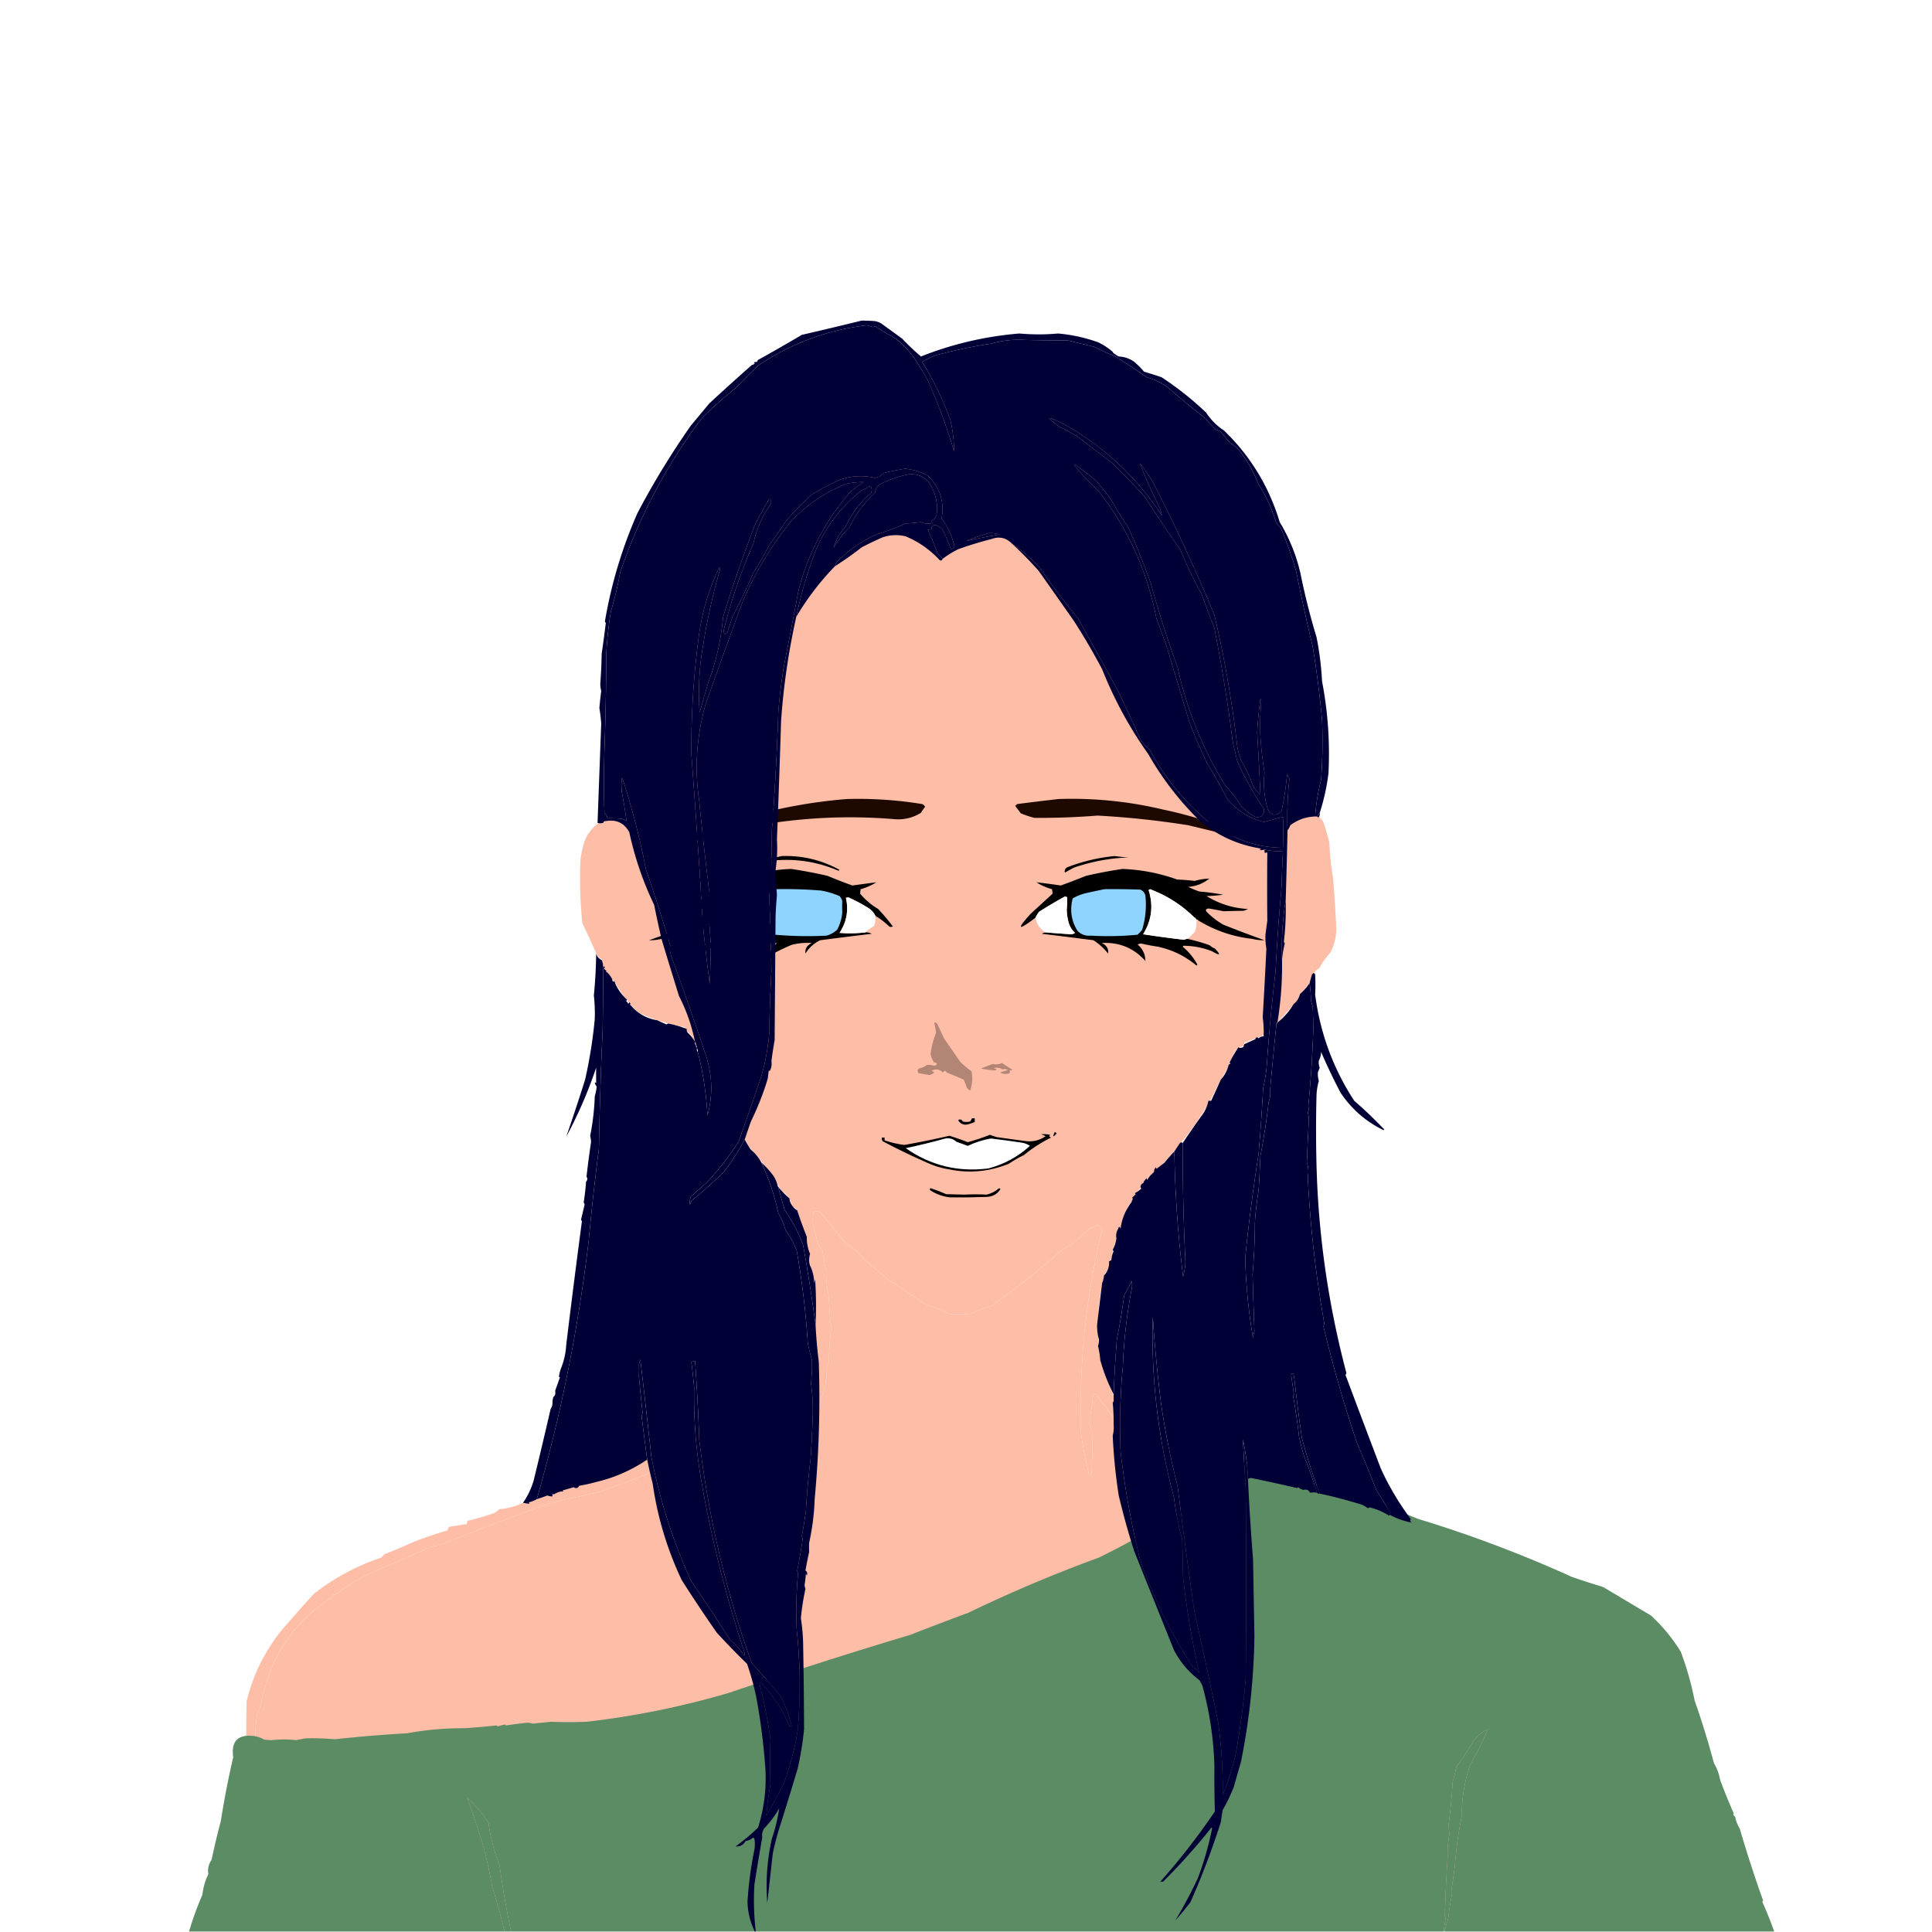 <svg xmlns="http://www.w3.org/2000/svg" viewBox="0 0 2100 2100"><g fill="#febda7"><filter id="a"><feComponentTransfer><feFuncR slope=".75" type="linear"/><feFuncG slope=".75" type="linear"/><feFuncB slope=".75" type="linear"/></feComponentTransfer></filter><path d="M1797.5 2097.5c2.27-10.31 4.44-20.65 6.5-31 .33-4.67.67-9.33 1-14a932.46 932.46 0 0 0 7-37c2.65-28.23 5.15-56.4 7.5-84.5a624.16 624.16 0 0 0-5.5-51.5c-1.33-8.67-2.67-17.33-4-26-1.4-9.82-5.4-18.49-12-26-1.94-7.42-6.11-13.08-12.5-17a184.87 184.87 0 0 0-9.5-13c-20.42-20.07-42.92-37.57-67.5-52.5-7.81-4.4-16.14-7.4-25-9-9.53-5.93-19.2-11.6-29-17-17.49-6.12-33.82-14.45-49-25-.95-.48-1.95-.65-3-.5v-3a599.26 599.26 0 0 1-39-16 437.49 437.49 0 0 1-37-13.5 1386.86 1386.86 0 0 0-98-26 7.379 7.379 0 0 1-3-2c-5.7-.17-11.36-.67-17-1.5-16.25-3.64-32.58-6.8-49-9.5-42.37-11.92-82.37-29.26-120-52-7.13-6.13-14.3-12.29-21.5-18.5-8.97-12.54-18.14-24.87-27.5-37-.98.48-1.81 1.14-2.5 2-.63 8.52-1.8 16.86-3.5 25 .11 4.82.95 9.49 2.5 14 .45 15.84.28 31.51-.5 47-1.18.22-2.18-.11-3-1a387.732 387.732 0 0 1-8.5-44c-2.19-74.52 5.31-147.52 22.5-219 .27-3.73-1.4-6.06-5-7a62.846 62.846 0 0 1-8 4c-5.34 4.75-10.67 9.58-16 14.5-5.14 2.98-10.14 6.14-15 9.5-14.5 12.33-29.17 24.5-44 36.5a502.589 502.589 0 0 0-30 23c-8.42 2.1-16.42 5.1-24 9-8.33.67-16.67.67-25 0a60.04 60.04 0 0 0-9-5c-5.79-1.73-11.46-3.73-17-6a763.761 763.761 0 0 0-39-26c-8.975-7.64-17.975-15.3-27-23a67.503 67.503 0 0 0-19-16 1925.221 1925.221 0 0 0-28-34.5c-2.265-1.15-4.598-1.31-7-.5-1.137 5.08-1.304 10.25-.5 15.5 1.668 6.39 3.335 12.72 5 19a30.337 30.337 0 0 0 5 8 380.288 380.288 0 0 0 4 22c-.106 9.5.894 18.84 3 28 .182 8.58.682 17.08 1.5 25.5-.457.41-.791.91-1 1.5 1.448 2.46 2.114 5.12 2 8a279.937 279.937 0 0 0-2.5 35c-.216 1.88-.883 3.55-2 5a135.595 135.595 0 0 1-3 26 394.367 394.367 0 0 0-9 30c-3.67 5.34-7.337 10.68-11 16-1.725 5.78-4.225 11.11-7.5 16-1.322.17-2.489-.16-3.5-1 .349-8.07 2.349-15.74 6-23a371.589 371.589 0 0 1 8.5-34.5 86.225 86.225 0 0 0 2.5-17.5c.833-.83 1.667-1.67 2.5-2.5-1.733-1.92-3.9-3.08-6.5-3.5a32.879 32.879 0 0 0-8.5 3.5c-19.857 17.59-40.69 33.76-62.5 48.5a1357.578 1357.578 0 0 0-60.5 38.5 768.94 768.94 0 0 0-33 17 1354.225 1354.225 0 0 1-63 24c-16.727 3.69-33.393 7.36-50 11a3661.84 3661.84 0 0 0-119 45 51.673 51.673 0 0 1-12 3 5099.777 5099.777 0 0 0-69 30 235.56 235.56 0 0 0-35 21.5c-1.189.93-2.522 1.26-4 1 .219 1.18-.114 2.18-1 3-31.679 19.96-54.179 47.29-67.5 82a338.653 338.653 0 0 0-11 40 7.32 7.32 0 0 1-2 3c-1.877 9.14-2.71 18.47-2.5 28a107.62 107.62 0 0 0 2 23c-1.534 7.99-2.201 16.15-2 24.5a767.496 767.496 0 0 1 2.5 44.5c1.117 1.45 1.784 3.12 2 5 4.515 35.93 12.182 70.93 23 105 .495 1.97.662 3.97.5 6-4.014.17-8.014 0-12-.5-13.231-32.14-21.731-65.64-25.5-100.5-.667-49-.667-98 0-147 6.892-28.81 19.726-54.81 38.5-78a3073.328 3073.328 0 0 1 34.5-39c22.029-17.27 46.529-30.43 73.5-39.5a15.074 15.074 0 0 0 3-3.5 668.86 668.86 0 0 0 32-13.5 428.96 428.96 0 0 1 37-12.5c-.02-1.64.647-2.98 2-4 6.368-.95 12.701-1.95 19-3-.17-1.32.163-2.49 1-3.5 9.956-2.34 19.622-5.17 29-8.5a18.478 18.478 0 0 0 5-4 83.921 83.921 0 0 0 19-4 288.719 288.719 0 0 1 44-14.5 77.125 77.125 0 0 1 14-6c9.012-1.59 18.012-3.25 27-5 22.491-6.66 43.825-16.32 64-29a42.159 42.159 0 0 0 14-5.5c5.463-2.9 10.796-6.07 16-9.5 3.928-1.8 7.928-3.3 12-4.5v-3c5.76-3.41 11.76-6.41 18-9 1.353-1.02 2.02-2.36 2-4h4c-.17-1.32.163-2.49 1-3.5 32.555-17.21 62.222-38.54 89-64a18.61 18.61 0 0 0 6.5-3.5 419.046 419.046 0 0 0 13.5-36c.075-14.58-.091-29.24-.5-44-4.937-15.86-7.937-32.19-9-49a1681.648 1681.648 0 0 1-11-32 13.24 13.24 0 0 0-5-3c-1.201-7.38-5.034-13.05-11.5-17-10.004-17.2-21.837-33.2-35.5-48a211.584 211.584 0 0 0-22-34 552.004 552.004 0 0 1-37.5-81c-1.515-4.85-4.515-8.52-9-11-.929-1.19-1.262-2.52-1-4-17.373-3.01-34.04-8.17-50-15.5-10.266-9.55-18.766-20.38-25.5-32.5-6.113-5.72-10.779-12.38-14-20l-1-6a14.506 14.506 0 0 1-5-4 837.214 837.214 0 0 0-16-35c-2.451-23.16-3.117-46.494-2-70a156.836 156.836 0 0 1 4-18c3.22-8.952 8.72-16.118 16.5-21.5 7.53-1.65 15.03-3.15 22.5-4.5.875 2.715 2.708 4.048 5.5 4 .403 3.86.736 3.693 1-.5-5.223-35.211-7.89-70.378-8-105.5a788.022 788.022 0 0 1 15.5-119 462.865 462.865 0 0 1 24-64 1067.505 1067.505 0 0 0 37-65l18-24c2.14-1.987 4.64-3.32 7.5-4l4-6a445.549 445.549 0 0 1 42-37.5 357.424 357.424 0 0 0 26-19 131.55 131.55 0 0 1 14-6.5v-3a41.355 41.355 0 0 0 12.5-5c.414.457.914.791 1.5 1 14.603-7.574 29.937-13.574 46-18a520.675 520.675 0 0 1 64-13.5c16.36-.894 32.7-2.061 49-3.5 1.05.18 2.05.513 3 1 1.86-1.493 4.03-2.16 6.5-2a61.337 61.337 0 0 0 20.5 0c7.89.275 15.55 1.442 23 3.5 15.01.167 30.01.667 45 1.5a245.397 245.397 0 0 0 30 7v3c15.12 3.686 28.79 10.353 41 20 13.22 4.482 24.22 12.149 33 23a108.58 108.58 0 0 0 14 7 211.809 211.809 0 0 1 33 29c1.3 2.258 2.3 4.592 3 7h3c-.26 1.478.07 2.811 1 4 4.02 3.69 7.69 7.69 11 12a491.364 491.364 0 0 0 21 31c3.02 3.183 6.18 6.183 9.5 9 16.08 21.667 28.75 45 38 70 8.24 25.831 15.57 52.164 22 79 2.95 22.471 6.61 44.804 11 67 .37 16.866 1.2 33.7 2.5 50.5a586.348 586.348 0 0 1-5 55c.51 12.766 4.84 14.433 13 5 3.67-.667 7.33-.667 11 0 2.71 1.747 5.71 2.747 9 3a68.622 68.622 0 0 0 5.5 6.5 206.917 206.917 0 0 1 7 24 285.772 285.772 0 0 0 4 38c1.52 18.306 2.69 36.64 3.5 55-.01 9.2-2.18 17.87-6.5 26a78.722 78.722 0 0 0-12 17c-5.11 2.83-8.11 7.17-9 13-3.21 5.55-7.21 10.55-12 15-.81 3.32-2.31 6.32-4.5 9-9.66 10.49-19.16 21.16-28.5 32a46.938 46.938 0 0 0-5.5 3.5c-7.35 2.84-14.69 5.67-22 8.5.17 1.32-.16 2.49-1 3.5-3.63.81-6.63 2.65-9 5.5-2.78 5.89-5.28 11.89-7.5 18a306.03 306.03 0 0 0-19 35c-19.18 32.69-42.68 62.03-70.5 88a75.286 75.286 0 0 1-10.5 13 57.413 57.413 0 0 1-9 15 531.586 531.586 0 0 1-14.5 41c-1.88 7.99-3.71 15.99-5.5 24a30.44 30.44 0 0 1-5 8c-9.09 33.11-9.93 66.44-2.5 100a355.86 355.86 0 0 0 14.5 38c4.59 6.3 9.43 12.47 14.5 18.5 8.17 6.34 16.51 12.5 25 18.5.89.82 1.22 1.82 1 3a327.587 327.587 0 0 1 30 16c15.39 4.01 30.06 9.85 44 17.5 12.75 2.93 25.08 6.6 37 11 16.03 2.78 32.03 5.78 48 9a727.112 727.112 0 0 0 58 15c19.26 5.91 37.93 12.91 56 21 6.33 1.67 12.67 3.33 19 5a452.983 452.983 0 0 0 48 19c45.14 23.17 90.47 46.17 136 69 16.07 9.36 32.07 18.7 48 28 5.49 4.99 11.16 9.82 17 14.5 3.99 5.16 8.49 9.83 13.5 14a90.432 90.432 0 0 1 11 19c2.48 8.12 5.15 16.12 8 24 4.28 24.28 5.62 48.95 4 74-1.05 23.8-2.38 47.46-4 71-2.52 21.53-4.52 43.2-6 65a46.085 46.085 0 0 0-2 12 36.06 36.06 0 0 0-4 8c-1.2 7.82-2.7 15.49-4.5 23h-13Z" filter="url(#a)"/><path d="M1040.5 413.5c29.34-.239 58.34 1.928 87 6.5l17 1c20.2 6.646 39.54 15.479 58 26.5a252.884 252.884 0 0 0 32 21 61.998 61.998 0 0 0 5 5.5c12.89 8.659 24.56 18.826 35 30.5 7.3 9.901 14.47 19.901 21.5 30a332.244 332.244 0 0 1 31 43 134.07 134.07 0 0 1 17 22 334.905 334.905 0 0 0 10 24 1366.043 1366.043 0 0 0 26 86c-.29 15.429.87 30.762 3.5 46 2.96 3.764 4.62 8.098 5 13 .7 14.522 1.7 29.022 3 43.5a1000.597 1000.597 0 0 0-2.5 69.5 218.107 218.107 0 0 0-2.5 20 4376.816 4376.816 0 0 1-16.5 63c-3.56 18.284-7.23 36.62-11 55a391.893 391.893 0 0 1-10 34c-2.38 16.77-6.05 33.1-11 49a125.6 125.6 0 0 0-9.5 24c-5.05 8.11-9.55 16.44-13.5 25 .32 3.64-1.02 6.3-4 8-3.12 5.45-5.79 11.12-8 17-3.3 4.65-6.64 9.31-10 14-1.58 4.65-3.24 9.32-5 14-16 18.28-30.84 37.28-44.5 57-3.42 1.9-6.75 4.06-10 6.5a433.335 433.335 0 0 1-52 47c-10.24 10.77-21.57 20.1-34 28a1801.85 1801.85 0 0 1-62 51c-7.69 4.07-15.35 8.23-23 12.5-9.67 1.33-19.33 1.33-29 0-4.25-.52-8.25-1.69-12-3.5a721.048 721.048 0 0 1-44-26 924.576 924.576 0 0 1-76.5-68.5 8837.779 8837.779 0 0 1-75.5-83 180.67 180.67 0 0 0-21.5-29 178.041 178.041 0 0 0-12-19 576.622 576.622 0 0 1-25.5-58 120.119 120.119 0 0 1-7.5-27c-4.027-5.38-6.36-11.38-7-18-4.325-8.33-7.659-17-10-26-.667-.67-1.333-1.33-2-2l-11-41c-5.874-14.476-10.374-29.476-13.5-45a97.305 97.305 0 0 0-5.5-10 590.58 590.58 0 0 1-11-68c-.216-1.884-.883-3.551-2-5a539.78 539.78 0 0 1-3-57l-3-19c-2.194-35.756-.194-71.09 6-106a7.293 7.293 0 0 0 2-3c8.026-36.667 21.193-71.334 39.5-104 16.412-26.613 35.745-50.946 58-73 .886-.825 1.219-1.825 1-3 2.106-.179 3.772-1.179 5-3 2.738-4.049 5.404-8.049 8-12 3.951-2.596 7.951-5.262 12-8 1.821-1.228 2.821-2.894 3-5a4.934 4.934 0 0 0 3-.5 302.063 302.063 0 0 1 26-20 80.383 80.383 0 0 0 20-11 784.934 784.934 0 0 1 58-26 1354.024 1354.024 0 0 1 50-10c19.62.121 38.96-1.046 58-3.5Zm375 489a18.44 18.44 0 0 1 6 .5c9.18 4.206 14.02 11.373 14.5 21.5a749.298 749.298 0 0 1 2 87c-1.17 3.68-2.33 7.35-3.5 11-2.86-.45-5.36.22-7.5 2-2.26 5.53-5.26 10.53-9 15-.49 1.63-.66 3.3-.5 5-1.32-.17-2.49.16-3.5 1-3.78 6.8-7.11 13.8-10 21-4.26 3.33-6.92 7.67-8 13a183.121 183.121 0 0 1-18.5 21c-3.81 1.66-7.64 3.32-11.5 5-2.51-.59-4.51-1.92-6-4-.67-5.33-.67-10.67 0-16 1.28-8.28 2.61-16.62 4-25 1-2.33 2-4.67 3-7 .89-9.31 3.23-18.31 7-27 1.59-16.1 3.92-32.097 7-48l3-6a85.876 85.876 0 0 1 7-26 281.345 281.345 0 0 1 8.5-32c5.02-4.35 10.36-8.35 16-12Zm-752 10c8.567-.155 15.401 3.178 20.5 10 7.648 15.281 12.982 31.281 16 48a3062.727 3062.727 0 0 0 14 44 120.736 120.736 0 0 1 3 23c2.7 7.11 5.033 14.44 7 22 .946 2.81 2.613 5.15 5 7 1.417 8.92 4.417 17.25 9 25 .667 2.67.667 5.33 0 8a72.076 72.076 0 0 0-18.5-7 664.182 664.182 0 0 1-15-11.5 57.783 57.783 0 0 0-14-14.5 2495.44 2495.44 0 0 1-31.5-49 142.952 142.952 0 0 1-6-15c-1.667-2.33-3.333-4.667-5-7a1113.27 1113.27 0 0 0-1.5-38.5 894.75 894.75 0 0 0 1.5-19.5 73.413 73.413 0 0 1 4.5-16c3.442-3.459 7.109-6.459 11-9Z"/><path d="M1797.5 2097.5h-228c-.17-4.68 0-9.35.5-14a983.41 983.41 0 0 0 6-38c2.3-27.56 5.96-54.89 11-82 .91-.83 1.58-1.83 2-3 1.57-9.51 3.57-18.84 6-28 1.61-7.58 2.61-15.25 3-23 3.74-10.91 10.58-19.24 20.5-25 2.26-1.75 3.92-3.92 5-6.5-.14-.77-.48-1.44-1-2-7.38-3.12-14.71-3.12-22 0-4.53 4.43-9.86 7.6-16 9.5-2.92 2.26-4.42 5.26-4.5 9-5.06 5.3-4.56 9.97 1.5 14 1.16 3.28 1.32 6.62.5 10-1.17 3-2.83 5.67-5 8-.41 14.06-1.58 28.06-3.5 42-2.31 1.75-2.64 3.92-1 6.5-3.95 15.07-6.95 30.07-9 45 .41.95 1.07 1.61 2 2-1.63 4.1-2.63 8.44-3 13 .46.41.79.91 1 1.5a410.308 410.308 0 0 0-3.5 31c-.5 9.99-.67 19.99-.5 30h-1004c-6.517-24.34-11.351-49.34-14.5-75l-1.5-1.5c.928-3.55.928-6.89 0-10a127.734 127.734 0 0 0-4-13.5c-.453-3.23-.453-6.56 0-10a4.473 4.473 0 0 0-1.5-2 1694.241 1694.241 0 0 0-6.5-43.5c.46-1.3.794-2.63 1-4-.881-4-1.881-8-3-12 .733-1.77 1.067-3.6 1-5.5l-12-6c-2.042-1-2.375-2.34-1-4-4.176-4.75-9.509-7.42-16-8-3.667.49-5.167 2.49-4.5 6a553.548 553.548 0 0 0 11 16c.483.95.649 1.95.5 3 2.283.11 4.283.94 6 2.5a3.947 3.947 0 0 0-1 2 14.298 14.298 0 0 1 2.5 5.5c2.547 15.28 4.88 30.62 7 46 1.756.92 1.923 2.09.5 3.5 4.32 16.97 7.32 33.97 9 51 1.656 2.2 2.822 4.7 3.5 7.5.813 6.25 2.313 12.25 4.5 18-.006 11.96 2.661 23.29 8 34h-239a18.44 18.44 0 0 0-.5-6c-10.818-34.07-18.485-69.07-23-105-.216-1.88-.883-3.55-2-5a767.496 767.496 0 0 0-2.5-44.5c-.201-8.35.466-16.51 2-24.5a107.62 107.62 0 0 1-2-23c-.21-9.53.623-18.86 2.5-28a7.32 7.32 0 0 0 2-3 338.653 338.653 0 0 1 11-40c13.321-34.71 35.821-62.04 67.5-82 .886-.82 1.219-1.82 1-3 1.478.26 2.811-.07 4-1a235.56 235.56 0 0 1 35-21.5 5099.777 5099.777 0 0 1 69-30 51.673 51.673 0 0 0 12-3 3661.84 3661.84 0 0 1 119-45c16.607-3.64 33.273-7.31 50-11a1354.225 1354.225 0 0 0 63-24 768.94 768.94 0 0 1 33-17 1357.578 1357.578 0 0 1 60.5-38.5c21.81-14.74 42.643-30.91 62.5-48.5a32.879 32.879 0 0 1 8.5-3.5c2.6.42 4.767 1.58 6.5 3.5-.833.83-1.667 1.67-2.5 2.5a86.225 86.225 0 0 1-2.5 17.5 371.589 371.589 0 0 0-8.5 34.5c-3.651 7.26-5.651 14.93-6 23 1.011.84 2.178 1.17 3.5 1 3.275-4.89 5.775-10.22 7.5-16 3.663-5.32 7.33-10.66 11-16a394.367 394.367 0 0 1 9-30 135.595 135.595 0 0 0 3-26c1.117-1.45 1.784-3.12 2-5 .102-11.73.936-23.4 2.5-35 .114-2.88-.552-5.54-2-8 .209-.59.543-1.09 1-1.5a337.693 337.693 0 0 1-1.5-25.5 118.655 118.655 0 0 1-3-28 380.288 380.288 0 0 1-4-22 30.337 30.337 0 0 1-5-8c-1.665-6.28-3.332-12.61-5-19-.804-5.25-.637-10.42.5-15.5 2.402-.81 4.735-.65 7 .5 9.44 11.36 18.773 22.86 28 34.5a67.503 67.503 0 0 1 19 16c9.025 7.7 18.025 15.36 27 23a763.761 763.761 0 0 1 39 26c5.54 2.27 11.21 4.27 17 6a60.04 60.04 0 0 1 9 5c8.33.67 16.67.67 25 0 7.58-3.9 15.58-6.9 24-9 9.71-8.04 19.71-15.71 30-23 14.83-12 29.5-24.17 44-36.5 4.86-3.36 9.86-6.52 15-9.5 5.33-4.92 10.66-9.75 16-14.5 2.75-1.14 5.42-2.47 8-4 3.6.94 5.27 3.27 5 7-17.19 71.48-24.69 144.48-22.5 219 1.98 14.82 4.82 29.49 8.5 44 .82.89 1.82 1.22 3 1 .78-15.49.95-31.16.5-47a46.073 46.073 0 0 1-2.5-14c1.7-8.14 2.87-16.48 3.5-25 .69-.86 1.52-1.52 2.5-2 9.36 12.13 18.53 24.46 27.5 37 7.2 6.21 14.37 12.37 21.5 18.5 37.63 22.74 77.63 40.08 120 52 16.42 2.7 32.75 5.86 49 9.5 5.64.83 11.3 1.33 17 1.5.83.91 1.83 1.58 3 2a1386.86 1386.86 0 0 1 98 26 437.49 437.49 0 0 0 37 13.5 599.26 599.26 0 0 0 39 16v3c1.05-.15 2.05.02 3 .5 15.18 10.55 31.51 18.88 49 25 9.8 5.4 19.47 11.07 29 17 8.86 1.6 17.19 4.6 25 9 24.58 14.93 47.08 32.43 67.5 52.5 3.35 4.18 6.51 8.52 9.5 13 6.39 3.92 10.56 9.58 12.5 17 6.6 7.51 10.6 16.18 12 26 1.33 8.67 2.67 17.33 4 26a624.16 624.16 0 0 1 5.5 51.5c-2.35 28.1-4.85 56.27-7.5 84.5a932.46 932.46 0 0 1-7 37c-.33 4.67-.67 9.33-1 14-2.06 10.35-4.23 20.69-6.5 31Z"/><path d="M1569.5 2097.5h-10c-.17-10.01 0-20.01.5-30 .78-10.45 1.95-20.78 3.5-31-.21-.59-.54-1.09-1-1.5.37-4.56 1.37-8.9 3-13-.93-.39-1.59-1.05-2-2 2.05-14.93 5.05-29.93 9-45-1.64-2.58-1.31-4.75 1-6.5 1.92-13.94 3.09-27.94 3.5-42 2.17-2.33 3.83-5 5-8 .82-3.38.66-6.72-.5-10-6.06-4.03-6.56-8.7-1.5-14 .08-3.74 1.58-6.74 4.5-9 6.14-1.9 11.47-5.07 16-9.5 7.29-3.12 14.62-3.12 22 0 .52.56.86 1.23 1 2-1.08 2.58-2.74 4.75-5 6.5-9.92 5.76-16.76 14.09-20.5 25-.39 7.75-1.39 15.42-3 23-2.43 9.16-4.43 18.49-6 28a7.379 7.379 0 0 1-2 3c-5.04 27.11-8.7 54.44-11 82a983.41 983.41 0 0 1-6 38c-.5 4.65-.67 9.32-.5 14Zm-1014 0h-11c-5.339-10.71-8.006-22.04-8-34-2.187-5.75-3.687-11.75-4.5-18-.678-2.8-1.844-5.3-3.5-7.5-1.68-17.03-4.68-34.03-9-51 1.423-1.41 1.256-2.58-.5-3.5-2.12-15.38-4.453-30.72-7-46a14.298 14.298 0 0 0-2.5-5.5c.145-.77.478-1.44 1-2-1.717-1.56-3.717-2.39-6-2.5a4.939 4.939 0 0 0-.5-3 553.548 553.548 0 0 1-11-16c-.667-3.51.833-5.51 4.5-6 6.491.58 11.824 3.25 16 8-1.375 1.66-1.042 3 1 4l12 6c.067 1.9-.267 3.73-1 5.5 1.119 4 2.119 8 3 12-.206 1.37-.54 2.7-1 4 2.338 14.36 4.505 28.86 6.5 43.5a4.473 4.473 0 0 1 1.5 2c-.453 3.44-.453 6.77 0 10 1.562 4.36 2.895 8.86 4 13.5.928 3.11.928 6.45 0 10l1.5 1.5c3.149 25.66 7.983 50.66 14.5 75Z" filter="url(#a)"/></g><g fill="#8fd4ff"><path fill="#000" d="M849.5 930.5c22.569-.773 43.569 4.227 63 15l-1 1c-25.698-10.983-52.198-14.316-79.5-10l-1.5-1a168.028 168.028 0 0 1 6.5-2m374.5-3c4.97.664 9.97 1.164 15 1.5-19.93.715-39.59 4.382-59 11a207.797 207.797 0 0 0-10 5.5c-.71-2.586.29-4.586 3-6 16.57-6.311 33.57-10.311 51-12Zm-260 65c-1.382-2.894-3.382-5.394-6-7.5a174.9 174.9 0 0 0-22-12c-1.333-.667-2.667-.667-4 0 3.054 13.708.72 26.37-7 38 9.368.75 18.701.58 28-.5 2.489-.2 4.823.3 7 1.5a5518.689 5518.689 0 0 0-56 7c-6.806 3.31-12.14 8.14-16 14.5-.589-5.31 1.744-9.15 7-11.5a70.635 70.635 0 0 0-22 2 245.634 245.634 0 0 0-19 9c-1.371 3.38-3.538 6.21-6.5 8.5.053-2.29.386-4.62 1-7a40.3 40.3 0 0 1 8.5-12.5c-19.039 1.8-37.206 6.97-54.5 15.5a230.356 230.356 0 0 0-10.5 9c-.541-2.02-.041-4.02 1.5-6a82.798 82.798 0 0 1 13.5-14.5c-2.455-1.54-5.121-1.87-8-1-6.804.93-13.471 2.43-20 4.5a3.627 3.627 0 0 1-1.5-1 108.35 108.35 0 0 0-7.5 5.5c-1 .67-2 .67-3 0a21.586 21.586 0 0 0 5-6c9.526-5.76 19.859-9.26 31-10.5a313.798 313.798 0 0 0 48-4.5c-10.392-14.79-12.725-30.788-7-48-2.658-.073-5.324.26-8 1l-18 9a880.464 880.464 0 0 1-29 20.5c-1.205 1.077-1.872 2.41-2 4a184.748 184.748 0 0 0-16 8.5c-12.14 3.71-24.307 7.21-36.5 10.5-.893-.58-1.893-.91-3-1a50.69 50.69 0 0 1-13.5 1.5 1272.55 1272.55 0 0 0 45-17 73.07 73.07 0 0 0 19-16 16.2 16.2 0 0 0-3.5-1.5 468.122 468.122 0 0 0-16 3 978.37 978.37 0 0 0-21.5-.5 22.981 22.981 0 0 1-5-2c16.079-.777 31.079-5.444 45-14-6.028-.17-12.028-.67-18-1.5a250.474 250.474 0 0 1 26-3.5 130.249 130.249 0 0 0 12-5c-8.66-.661-16.326-3.661-23-9a66.63 66.63 0 0 1 16 2.5 237.946 237.946 0 0 1 19-1.5c19.247-6.916 39.08-10.749 59.5-11.5a515.305 515.305 0 0 1 39.5 7.5 541.575 541.575 0 0 0 27 10.5 2399.764 2399.764 0 0 1 26-3.5 60.466 60.466 0 0 1-17 7.5 29.812 29.812 0 0 0-.5 5 77.01 77.01 0 0 0 19.5 16.5 215.48 215.48 0 0 1 16 19c-1.333.67-2.667.67-4 0a82.576 82.576 0 0 0-15-11.5Zm351 5c-.34-.838-1.01-1.172-2-1 0-.667-.33-1-1-1 0-.667-.33-1-1-1-13.94-13.766-30.11-24.099-48.5-31l-1.5 1c5.36 16.941 3.36 32.94-6 48 14.79 2.25 29.62 4.25 44.5 6 1.14-.49 2.31-.82 3.5-1 8.32 1.75 16.49 4.08 24.5 7 1.59 1.54 3.42 2.71 5.5 3.5 6.88 7.22 5.88 8.22-3 3-10-3.93-20.33-5.93-31-6l-1 1c6.6 5.43 11.93 11.93 16 19.5l-1 1c-12.2-10.26-26.2-17.1-42-20.5-6.21-.93-12.38-2.09-18.5-3.5-1.17.33-2.33.67-3.5 1 3.47 2.98 5.97 6.65 7.5 11 .61 2.38.95 4.71 1 7-12.65-14.07-28.48-20.57-47.5-19.5 5.26 2.35 7.59 6.19 7 11.5-4.53-5.7-9.87-10.53-16-14.5a5522.25 5522.25 0 0 0-56-7c1.24-.79 2.58-1.29 4-1.5 8.98.7 17.98 1.37 27 2 1.89.06 3.56-.44 5-1.5-3.9-3.62-6.4-8.12-7.5-13.5a57.704 57.704 0 0 1-1.5-12c.45-4.35.62-8.684.5-13-1.05-1.017-2.22-1.184-3.5-.5a544.842 544.842 0 0 0-27 16 36.285 36.285 0 0 0-4 6.5c-19.08 14.48-20.91 13.15-5.5-4l24-22a30.453 30.453 0 0 0-.5-5 60.504 60.504 0 0 1-17-7.5c8.8.971 17.64 2.138 26.5 3.5a851.54 851.54 0 0 0 27.5-10.5 515.63 515.63 0 0 1 39.5-7.5c20.42.751 40.25 4.584 59.5 11.5 6.36.247 12.7.747 19 1.5a66.639 66.639 0 0 1 16-2.5c-6.67 5.339-14.34 8.339-23 9 3.88 1.853 7.88 3.52 12 5 8.73.713 17.4 1.879 26 3.5-5.97.83-11.97 1.33-18 1.5 13.92 8.556 28.92 13.223 45 14a22.961 22.961 0 0 1-5 2c-7.46.095-14.63.261-21.5.5a469.038 469.038 0 0 0-16-3c-3.43.308-4.1 1.641-2 4a85.535 85.535 0 0 0 17.5 13.5 1272.55 1272.55 0 0 0 45 17c-4.53.11-9.03-.39-13.5-1.5-20.86-2.34-40.36-9.01-58.5-20Z"/><path d="M843.5 966.5a483.738 483.738 0 0 1 49 1.5 86.464 86.464 0 0 1 20 6c1.466 1.552 2.466 3.386 3 5.5a164.88 164.88 0 0 0 0 12.5c-.619 6.601-2.453 12.77-5.5 18.5-3.297 3.07-7.131 5.23-11.5 6.5-18.757.97-37.424.64-56-1a11.475 11.475 0 0 1-3.5-4.5 112.358 112.358 0 0 1-4.5-26.5 53.702 53.702 0 0 1 1.5-13.5c2.133-2.31 4.633-3.976 7.5-5Zm357 0c13-.167 26 0 39 .5 2.87 1.198 4.7 3.365 5.5 6.5 1.31 12.584.15 24.917-3.5 37a37.955 37.955 0 0 1-5 5.5 332.415 332.415 0 0 1-51 1c-5.84.5-10.68-1.33-14.5-5.5-6.63-10.87-8.3-22.538-5-35a55.571 55.571 0 0 1 13.5-5.5c7.12-1.589 14.12-3.089 21-4.5Z"/><path fill="#fff" d="M1298.5 997.5c.67 0 1 .333 1 1 .67 0 1 .333 1 1 .29 4.44-.21 8.77-1.5 13-2.58 3.02-5.41 5.69-8.5 8-1.19.18-2.36.51-3.5 1-14.88-1.75-29.71-3.75-44.5-6 9.36-15.06 11.36-31.059 6-48l1.5-1c18.39 6.901 34.56 17.234 48.5 31Zm-508 23c-4.804-1.93-9.304-4.6-13.5-8-1.727-3.12-2.561-6.45-2.5-10 .128-1.59.795-2.923 2-4a880.464 880.464 0 0 0 29-20.5l18-9c2.676-.74 5.342-1.073 8-1-5.725 17.212-3.392 33.21 7 48a313.798 313.798 0 0 1-48 4.5Zm346-7c-6.06-3.72-9.72-9.05-11-16a36.285 36.285 0 0 1 4-6.5 544.842 544.842 0 0 1 27-16c1.28-.684 2.45-.517 3.5.5.12 4.316-.05 8.65-.5 13 .08 4.055.58 8.055 1.5 12 1.1 5.38 3.6 9.88 7.5 13.5-1.44 1.06-3.11 1.56-5 1.5-9.02-.63-18.02-1.3-27-2Zm-185-18c.337 3.808-.163 7.47-1.5 11a61.64 61.64 0 0 0-9.5 7 143.12 143.12 0 0 1-28 .5c7.72-11.63 10.054-24.292 7-38 1.333-.667 2.667-.667 4 0a174.9 174.9 0 0 1 22 12c2.618 2.106 4.618 4.606 6 7.5Z"/></g><path fill="#000" d="M1015.5 1111.5c1.18-.22 2.18.11 3 1 2.59 5.24 5.09 10.58 7.5 16 6.01 8.7 12.01 17.37 18 26 3.82 3.57 7.82 6.9 12 10 1.34 7.04.84 14.04-1.5 21-1.31-.81-2.48-1.81-3.5-3a94.156 94.156 0 0 0-3.5-9c-5.91-2.59-11.91-5.09-18-7.5l-2.5-2.5c-.52 1.02-1.35 1.68-2.5 2-3.48-3.51-7.48-4.01-12-1.5 1.17.42 2.17 1.09 3 2a19.838 19.838 0 0 1-5 2.5c-4.03-.59-8.03-1.26-12-2-1.333-1.67-1.333-3.33 0-5 3.35-.58 6.35-1.92 9-4 2.55-.23 5.21.1 8 1 4.05-1.47 3.88-2.81-.5-4-1.73-2.8-2.9-5.8-3.5-9 1.05-7.97 3.05-15.64 6-23-.51-3.71-1.18-7.37-2-11Zm51 50c4.21-1.94 8.54-3.6 13-5 3.22.79 6.39.46 9.5-1 3.92 2.38 7.75 4.88 11.5 7.5-.95.48-1.95.65-3 .5v3c-3.03 1.08-6.03 1.08-9 0l-1-1c2.71-.73 5.38-1.56 8-2.5-1.91-1.12-3.75-1.29-5.5-.5-3.24-1.93-6.74-2.43-10.5-1.5 1.44.22 2.77.72 4 1.5-.67.33-1.33.67-2 1-4.96-.33-9.96-1-15-2Z" style="opacity:.3"/><g fill="null"><path d="M1056.5 1215.5h3v4c-2.98 1.4-6.15 2.4-9.5 3-3.86-.01-6.7-1.68-8.5-5 2.06-1.26 3.73-.76 5 1.5 2.67.67 5.33.67 8 0a18.25 18.25 0 0 0 2-3.5Z" style="opacity:.5"/><path d="M1146.5 1230.5c.79.28 1.46.78 2 1.5-3.97 4.54-4.63 4.04-2-1.5Zm-5 3c-1.27 1.29-.93 2.29 1 3a153.01 153.01 0 0 0-29.5 19c-5.73 2.78-11.23 5.95-16.5 9.5-21.29 8.57-42.96 10.57-65 6a87.245 87.245 0 0 1-21-6 731.234 731.234 0 0 1-51-24.5c-.929-1.19-1.262-2.52-1-4h3v3a109.898 109.898 0 0 0 21.5 5 951.16 951.16 0 0 0 49-10c6.73 2.13 13.4 4.47 20 7 8.2-2.29 16.2-4.96 24-8 2.45.91 4.95 1.74 7.5 2.5 11.01 1.57 22.01 3.07 33 4.5 7.33.5 14-1.33 20-5.5-1.59-.86-3.25-1.53-5-2 3.35-.39 6.68-.22 10 .5Z" style="opacity:.8"/><path fill="#fff" d="M1027.5 1237.5c4.64-.76 8.64.4 12 3.5 4.2 1.5 8.37 3 12.5 4.5 7.97-3.82 16.3-6.48 25-8 11.19 1.31 22.36 2.81 33.5 4.5 3.3.49 6.3 1.65 9 3.5-12.97 11.82-27.97 19.99-45 24.5-32.97 4.26-62.97-3.08-90-22 14.567-3.07 28.9-6.57 43-10.5Z"/><path d="M1011.5 1291.5c5.72 1.84 11.38 4.01 17 6.5 6.5.17 13 .33 19.5.5 8.24-.42 16.41-.42 24.5 0 5.07-1.24 9.57-3.58 13.5-7 .5.33 1 .67 1.5 1-3.46 5.4-8.46 8.23-15 8.5-13.37.46-26.54.63-39.5.5-7.77-.75-14.94-3.25-21.5-7.5-1.1-.77-1.1-1.6 0-2.5Z" style="opacity:.5"/></g><path fill="#1e0900" d="M920.5 868.5a431.878 431.878 0 0 1 82 5.5 6.575 6.575 0 0 1 3 3 70.35 70.35 0 0 0-4.5 6.5c-8.38 5.22-17.547 7.554-27.5 7-63.102-5.357-125.435-.524-187 14.5-14.045 5.094-28.378 8.761-43 11a26.585 26.585 0 0 1 2-3.5 342.001 342.001 0 0 1 60-22.5c37.732-11.192 76.065-18.359 115-21.5Zm230 0c38.52-1.268 76.52 2.565 114 11.5 33.96 7.16 66.63 17.993 98 32.5a11.38 11.38 0 0 1 2 2.5 4761.01 4761.01 0 0 0-73-18 965.153 965.153 0 0 0-98.5-10.5 794.366 794.366 0 0 1-68.5 2.5 98.709 98.709 0 0 1-15-5l-6-8c.67-.667 1.33-1.333 2-2 15.14-1.958 30.14-3.791 45-5.5Z"/><g fill="#5b8c63"><path d="M1928.5 2099.5h-358c.53-4.5 1.69-8.83 3.5-13 1.11-9.99 2.61-19.66 4.5-29-.21-.59-.54-1.09-1-1.5 1.46-9.61 2.8-19.28 4-29 1.32-17.81 3.82-35.64 7.5-53.5-.16-18.9 2.84-37.24 9-55 7.19-13.04 13.69-26.04 19.5-39-6.87 3.04-12.37 7.7-16.5 14a370.221 370.221 0 0 1-18 27 139.61 139.61 0 0 1-4 16c-.92 15.89-2.42 31.72-4.5 47.5.13 3.03.46 6.03 1 9-1.57 8.61-2.24 17.11-2 25.5-1.38 21.13-2.38 42.29-3 63.5.09 1.11.42 2.11 1 3a78.737 78.737 0 0 0-2 14.5h-1014a991.13 991.13 0 0 1-12.5-72 190.304 190.304 0 0 1-12-46c-6.151-10.16-13.818-19.16-23-27a1139.813 1139.813 0 0 1 17 51 541.075 541.075 0 0 1 10 45 886.35 886.35 0 0 1 13.5 49h-343a327.916 327.916 0 0 1 14.5-40c.872-7.9 3.039-15.4 6.5-22.5-.986-5.56.18-10.73 3.5-15.5a790.778 790.778 0 0 1 10-42c3.765-23.84 8.265-47.01 13.5-69.5-2.477-17.52 5.189-25.19 23-23 3.919.75 7.585 2.08 11 4 2.5.17 5 .33 7.5.5 9.077-1.06 18.077-1.06 27 0 3.436-.79 6.936-1.45 10.5-2 10.552-.26 21.052.08 31.5 1 25.974-2.84 52.141-5.01 78.5-6.5 21.01-3.82 41.843-5.65 62.5-5.5a916.741 916.741 0 0 0 34.5-3c.586.21 1.086.54 1.5 1a172.08 172.08 0 0 1 7.5-2c.586.21 1.086.54 1.5 1a398.052 398.052 0 0 1 23.5-3c1.778.07 3.611.4 5.5 1 6.667-.67 13.333-1.33 20-2 12.453.49 25.287.49 38.5 0 52.017-5.91 103.683-16.41 155-31.5a5621.461 5621.461 0 0 1 197-63c20.91-8.19 41.91-16.19 63-24 46.35-22.34 93.69-42.34 142-60a783.218 783.218 0 0 0 80-45c12.53-5.76 24.2-12.76 35-21 12.88-6.2 24.71-14.04 35.5-23.5.74-10.32 5.91-14.15 15.5-11.5 17.53 8.54 36.2 15.37 56 20.5 3.05-.49 6.05.17 9 2 .59-.21 1.09-.54 1.5-1 20.57 7.35 41.41 13.18 62.5 17.5 17.05 6.15 34.38 12.82 52 20a1361.976 1361.976 0 0 1 167 63c11.28 3.87 22.61 7.54 34 11 17.33 10.33 34.67 20.67 52 31 12.72 11.71 23.56 24.88 32.5 39.5 6.45 17.24 11.45 34.9 15 53 7.67 21.77 14.67 44.44 21 68 3.35 5.71 5.52 11.54 6.5 17.5 4.69 12.78 9.69 25.12 15 37-.76 1.36-.26 2.53 1.5 3.5.82 4.64 2.49 8.97 5 13 7.72 26.48 16.22 52.65 25.5 78.5l-1 1c4.76 10.68 9.09 21.52 13 32.5Z"/><g filter="url(#a)"><path d="M1570.5 2099.5h-1c.22-4.93.89-9.77 2-14.5-.58-.89-.91-1.89-1-3 .62-21.21 1.62-42.37 3-63.5-.24-8.39.43-16.89 2-25.5-.54-2.97-.87-5.97-1-9 2.08-15.78 3.58-31.61 4.5-47.5a139.61 139.61 0 0 0 4-16c6.39-8.73 12.39-17.73 18-27 4.13-6.3 9.63-10.96 16.5-14-5.81 12.96-12.31 25.96-19.5 39-6.16 17.76-9.16 36.1-9 55-3.68 17.86-6.18 35.69-7.5 53.5-1.2 9.72-2.54 19.39-4 29 .46.41.79.91 1 1.5-1.89 9.34-3.39 19.01-4.5 29-1.81 4.17-2.97 8.5-3.5 13Zm-1015 0h-7a886.35 886.35 0 0 0-13.5-49 541.075 541.075 0 0 0-10-45 1139.813 1139.813 0 0 0-17-51c9.182 7.84 16.849 16.84 23 27a190.304 190.304 0 0 0 12 46 991.13 991.13 0 0 0 12.5 72Z"/></g></g><g fill="#000036"><path d="M1429.5 887.5c-10.02.347-19.02 3.514-27 9.5-.73 2.058-1.73 3.891-3 5.5-.64-18.834.03-37.501 2-56-.83-1.667-1.67-3.333-2.5-5a339.52 339.52 0 0 1-6 40c-5.95 5.941-10.95 5.274-15-2-3.87-12.925-5.04-26.091-3.5-39.5a415.433 415.433 0 0 1-4.5-39.5c-.52-13.194-.19-26.194 1-39-.33-.667-.67-1.333-1-2a449.554 449.554 0 0 0-3.5 37c1.35 22.373 2.52 44.706 3.5 67-4.12-3.127-7.12-7.127-9-12a143.223 143.223 0 0 0-12-25 109.627 109.627 0 0 1-4-14 1250.082 1250.082 0 0 0-25-144 1978.143 1978.143 0 0 0-66-143 197.154 197.154 0 0 0-15-22 450.526 450.526 0 0 0 20 45c1.77 3.974 3.1 7.974 4 12-27.34-41.812-62.84-74.978-106.5-99.5a155.974 155.974 0 0 0-13-6c-1-.667-2-.667-3 0 3.67 3 7.33 6 11 9a129.99 129.99 0 0 1 23 13 944.816 944.816 0 0 0 33 25 974.876 974.876 0 0 1 36.5 37.5 1711.717 1711.717 0 0 0 39 58c6.7 16.43 14.37 32.43 23 48 4.46 12.362 9.12 24.695 14 37a1975.32 1975.32 0 0 1 20 124 488.15 488.15 0 0 0 5 21 329.507 329.507 0 0 0 29 52c.34 6.653-2.82 9.487-9.5 8.5-6.37-3.365-11.87-7.865-16.5-13.5a213.24 213.24 0 0 0-17-22c-24.01-39.339-41.01-81.673-51-127a1202.076 1202.076 0 0 1-29-91 762.04 762.04 0 0 0-25-62 304.621 304.621 0 0 1-18-29 498.796 498.796 0 0 0-16.5-21 607.09 607.09 0 0 0-23.5-18c-.17.333-.33.667-.5 1 8.12 9.854 16.96 19.187 26.5 28 32.05 41.12 53.05 87.453 63 139a684.997 684.997 0 0 1 12 33c8 26.678 16 53.345 24 80a633.845 633.845 0 0 0 19 44 510.912 510.912 0 0 1 22 39c10.57 12.627 23.91 20.96 40 25a381.602 381.602 0 0 1 20.5-5.5c.33 10.913.33 22.079 0 33.5-19.81-.125-38.48-4.625-56-13.5a385.48 385.48 0 0 0-23-13c-27.36-22.52-49.36-49.353-66-80.5-4.38-3.219-7.88-7.219-10.5-12a1529.346 1529.346 0 0 0-25-54c-13.99-25.277-27.99-50.61-42-76a888.97 888.97 0 0 1-43-57c-9.14-9.318-18.97-17.651-29.5-25-6.24-6.167-13.58-7.667-22-4.5a374.082 374.082 0 0 0-36 11c-6.03 3.01-11.7 6.51-17 10.5-1.41-2.311-3.25-4.311-5.5-6a255.894 255.894 0 0 0-10.5-25.5 8.43 8.43 0 0 1 4-.5c-.22-2.614.94-4.281 3.5-5 3.77.751 6.77 2.751 9 6 3.13 6.583 5.96 13.25 8.5 20 1.85.278 3.18-.389 4-2-2.34-11.355-7.01-21.688-14-31 3.26-18.093-1.74-33.593-15-46.5-7.77-4.191-16.102-6.691-25-7.5a259.994 259.994 0 0 0-22 4.5 14.506 14.506 0 0 0-5 4 66.87 66.87 0 0 0-5.5 1.5c-13.315-3.206-26.481-2.373-39.5 2.5a322.25 322.25 0 0 0-30 16 515.58 515.58 0 0 0-26.5 27.5 1170.768 1170.768 0 0 1-18.5 26.5 463.547 463.547 0 0 1-17.5 30.5 739.597 739.597 0 0 1-23 48l-5 16a6.547 6.547 0 0 1-3 3c-1.487-1.772-1.82-3.772-1-6a589.236 589.236 0 0 1 32-93c3.329-15.658 9.662-29.992 19-43 .722-2.161.055-3.828-2-5a529.716 529.716 0 0 0-15 27 1505.648 1505.648 0 0 0-35 101c-2.172 24.549-7.506 48.216-16 71a3651.094 3651.094 0 0 0-9.5 33c-1.822-24.722-.489-49.555 4-74.5 4.276-26.964 10.276-53.797 18-80.5l-.5-3c-11.042 22.829-18.376 46.829-22 72a913.87 913.87 0 0 0-8.5 131.5c4.663 61.448 8.83 122.948 12.5 184.5 2.09 21.72 4.59 43.39 7.5 65l1-29.5c.215-13.44-.452-26.77-2-40 .066-2.109.399-4.275 1-6.5l-2-13c.626-5.217.96-10.05 1-14.5a4325.737 4325.737 0 0 1-10.5-95.5c-5.207-35.526-2.874-70.526 7-105a7914.136 7914.136 0 0 1 40-111c13.631-31.957 31.297-61.29 53-88 16.914-17.867 36.748-31.367 59.5-40.5a84.884 84.884 0 0 1 19-2 214.1 214.1 0 0 0-14 10.5c-27.157 30.968-45.991 66.635-56.5 107a9109.862 9109.862 0 0 1-16 83 612.843 612.843 0 0 0-6 49 2900.941 2900.941 0 0 1-7 129l-1 62-2 4a6446.444 6446.444 0 0 1 2.5 87 2254.194 2254.194 0 0 0-2.5 69 232.7 232.7 0 0 1-9 47 4180.075 4180.075 0 0 1-24 69 290.063 290.063 0 0 1-35.5 45.5c-5.5 4.83-11 9.67-16.5 14.5-1.124 2.94-1.458 5.94-1 9 .536-2.37 1.703-4.37 3.5-6a435.949 435.949 0 0 0 33.5-30c8.547-11.12 16.047-22.79 22.5-35a102 102 0 0 0 6.5 11c4.802 3.96 8.635 8.63 11.5 14 8.112 17.16 14.278 35.5 18.5 55a86.215 86.215 0 0 1 8 19 88.2 88.2 0 0 1 12 22 897.293 897.293 0 0 1 12 100c1.21 6.35 2.71 12.52 4.5 18.5.309 8.38-.025 16.88-1 25.5a216.478 216.478 0 0 1 2 31.5 1122.55 1122.55 0 0 1-2.5 51.5 794.607 794.607 0 0 0-5 56 622.926 622.926 0 0 1-4.5 27.5l1 3a745.017 745.017 0 0 1-6 34.5c.333.67.667 1.33 1 2a447.52 447.52 0 0 0-1.5 62 561.146 561.146 0 0 1 1 110 325.823 325.823 0 0 1-15 57 881.215 881.215 0 0 1-19 35c.918-11.6 2.418-23.1 4.5-34.5-.769-15.3-.769-31.14 0-47.5a527.168 527.168 0 0 0-12-61.5l1.5-1.5c13.091 13.85 23.424 29.51 31 47 .718.95 1.551 1.12 2.5.5a142.27 142.27 0 0 0-11.5-31.5 819.108 819.108 0 0 0-32-37c-28.163-78.81-47.163-159.81-57-243a2144.8 2144.8 0 0 0-4.5-85c-1.478-.26-2.811.07-4 1 1.17 9.43 2.17 18.59 3 27.5-.672 35.17 2.162 70.34 8.5 105.5 11.028 62.12 26.361 122.78 46 182 .667 1.33.667 2.67 0 4a102.627 102.627 0 0 0-16-18 1965.02 1965.02 0 0 0-41.5-62.5c-19.886-43.33-34.386-88.49-43.5-135.5-3.855-35.37-7.855-70.7-12-106a66.225 66.225 0 0 1-1.5 5.5c.153 4.49.153 8.99 0 13.5 1.208 13.02 2.542 26.19 4 39.5-.551 1.4-.884 2.73-1 4 1.908 15.47 3.908 30.97 6 46.5-16.828 11.36-34.828 19.36-54 24a212.74 212.74 0 0 1-20 4.5c-1.437 2.73-3.437 3.23-6 1.5-3.92 1.27-7.92 2.44-12 3.5.333.33.667.67 1 1-3.925.06-7.425 1.23-10.5 3.5-.333-.33-.667-.67-1-1a4.939 4.939 0 0 0-.5 3c-1.901.07-3.734-.27-5.5-1-3.85 1.47-7.683 2.8-11.5 4 26.439-92.43 45.272-186.43 56.5-282 3.073-33.07 6.74-66.07 11-99a4511.95 4511.95 0 0 1 4-128c.5-23.33.667-46.66.5-70 2.148-.11 2.481.56 1 2 .84 1.23 1.84 2.23 3 3-1.333.33-1.333.67 0 1 2.475 2.27 4.475 4.94 6 8 .041 2.25.875 2.91 2.5 2 .566 2.22 1.4 4.22 2.5 6 2.53 4.95 6.196 9.61 11 14a3.595 3.595 0 0 1-1 1.5 6.97 6.97 0 0 1 2.5 3.5c.705-2.49 1.538-2.49 2.5 0-1.333.33-1.333.67 0 1 7.523 9.1 17.189 14.6 29 16.5a176.67 176.67 0 0 0 10 4.5 3.627 3.627 0 0 0 1.5-1c7.043 1.3 13.876 3.3 20.5 6-.262 1.48.071 2.81 1 4 3.297 2.96 5.964 6.29 8 10-.268 1.6.066 2.93 1 4-.172.99.162 1.66 1 2v1c-.268 1.6.066 2.93 1 4a363.75 363.75 0 0 1 10.5 69c5.731-21.05 5.398-42.05-1-63a3511.026 3511.026 0 0 0-38-109c-1.67-4.3-2.17-8.63-1.5-13a2086.733 2086.733 0 0 0-26.5-83 797.677 797.677 0 0 0-25-97l-1-2a64.218 64.218 0 0 0 0 16 503.238 503.238 0 0 1 5 31 14.444 14.444 0 0 0-5.5-2.5 112.97 112.97 0 0 0-15-.5c-.639-2.26-1.806-4.26-3.5-6a1155.672 1155.672 0 0 1 0-68 3110.658 3110.658 0 0 0 2-104 401.274 401.274 0 0 1 5-47 352.778 352.778 0 0 0 10-42c20.731-60.474 50.064-116.14 88-167a469.415 469.415 0 0 1 38.5-34.5 554.268 554.268 0 0 1 24-24c35.822-23.887 75.155-38.387 118-43.5l6 2a4.933 4.933 0 0 0 2.5-1c6.984 4.498 14.484 8.998 22.5 13.5a104.56 104.56 0 0 1 20.5 21.5c4.918 7.5 9.58 15.167 14 23a609.243 609.243 0 0 1 29 78c-.02-11.457-1.36-22.79-4-34-8.08-22.153-18.25-43.153-30.5-63a60.869 60.869 0 0 1 19-8.5c18.66-4.84 37.33-8.674 56-11.5 11.75-3.396 23.75-4.729 36-4 15.75.371 31.42.538 47 .5 9.65 2.331 19.32 4.664 29 7a226.113 226.113 0 0 0 22 10c11.8 7.406 23.47 15.073 35 23 8.83 2.413 16.83 6.413 24 12a941.448 941.448 0 0 0 40 33c3.43 4.19 7.1 8.19 11 12 1.75.471 3.41 1.138 5 2 3.67 4.333 7.33 8.667 11 13 3.74 1.738 6.91 4.238 9.5 7.5 8.79 11.228 15.79 23.561 21 37 8.2 12.735 14.53 26.401 19 41a21.58 21.58 0 0 0 5 6 409.35 409.35 0 0 1 17 48 2248.47 2248.47 0 0 0 18 82 1163.52 1163.52 0 0 1 10 79c.88 21.692.54 43.359-1 65a225.407 225.407 0 0 0-6.5 40Zm-356-313c-3 1.777-6.34 2.777-10 3 .56-1.29 1.56-2.123 3-2.5 2.31-.497 4.64-.663 7-.5Zm1 5a207.356 207.356 0 0 0-24 8.5 711.036 711.036 0 0 1 36-7 31.844 31.844 0 0 0-12-1.5Z"/><g filter="url(#a)"><path d="M1209.5 382.5c.33 1 1 1.667 2 2a31.332 31.332 0 0 0 4.5 3c5.78.171 11.28 2.005 16.5 5.5 4 3.333 7.67 7 11 11a514.43 514.43 0 0 1 19 6 338.78 338.78 0 0 1 48.5 38.5c5.25 7.915 11.75 14.415 19.5 19.5 28.73 27.783 48.9 60.949 60.5 99.5 10.52 17.507 18.02 36.007 22.5 55.5a743.015 743.015 0 0 0 17.5 69.5 330.898 330.898 0 0 1 6 48c6.35 32.923 8.68 66.256 7 100a230.345 230.345 0 0 1-9.5 43 275.91 275.91 0 0 0-3 4h-2a225.407 225.407 0 0 1 6.5-40 582.428 582.428 0 0 0 1-65 1163.52 1163.52 0 0 0-10-79 2248.47 2248.47 0 0 1-18-82 409.35 409.35 0 0 0-17-48 21.58 21.58 0 0 1-5-6c-4.47-14.599-10.8-28.265-19-41-5.21-13.439-12.21-25.772-21-37-2.59-3.262-5.76-5.762-9.5-7.5-3.67-4.333-7.33-8.667-11-13a22.961 22.961 0 0 0-5-2c-3.9-3.81-7.57-7.81-11-12a941.448 941.448 0 0 1-40-33c-7.17-5.587-15.17-9.587-24-12a1001.798 1001.798 0 0 0-35-23 226.113 226.113 0 0 1-22-10c-9.68-2.336-19.35-4.669-29-7-15.58.038-31.25-.129-47-.5-12.25-.729-24.25.604-36 4-18.67 2.826-37.34 6.66-56 11.5a60.869 60.869 0 0 0-19 8.5c12.25 19.847 22.42 40.847 30.5 63 2.64 11.21 3.98 22.543 4 34a609.243 609.243 0 0 0-29-78 403.877 403.877 0 0 0-14-23 104.56 104.56 0 0 0-20.5-21.5c-8.016-4.502-15.516-9.002-22.5-13.5a4.933 4.933 0 0 1-2.5 1l-6-2c-42.845 5.113-82.178 19.613-118 43.5a554.268 554.268 0 0 0-24 24 469.415 469.415 0 0 0-38.5 34.5c-37.936 50.86-67.269 106.526-88 167a352.778 352.778 0 0 1-10 42 401.274 401.274 0 0 0-5 47 3110.658 3110.658 0 0 1-2 104 1155.672 1155.672 0 0 0 0 68c1.694 1.74 2.861 3.74 3.5 6a112.97 112.97 0 0 1 15 .5 14.444 14.444 0 0 1 5.5 2.5 503.238 503.238 0 0 0-5-31 64.218 64.218 0 0 1 0-16l1 2a797.677 797.677 0 0 1 25 97 2086.733 2086.733 0 0 1 26.5 83c-.67 4.37-.17 8.7 1.5 13a3511.026 3511.026 0 0 1 38 109c6.398 20.95 6.731 41.95 1 63a363.75 363.75 0 0 0-10.5-69c.268-1.6-.066-2.93-1-4v-1c.172-.99-.162-1.66-1-2 .268-1.6-.066-2.93-1-4-3.552-17.49-9.386-34.16-17.5-50a7557.725 7557.725 0 0 1-19-62c-2.734-11.98-5.4-24.316-8-37-12.09-25.201-21.09-51.534-27-79-5.537-9.986-14.037-13.986-25.5-12-1.527-.073-2.527.594-3 2-2.174.42-4.174.42-6 0l4-108a196.843 196.843 0 0 0-2-17 501.236 501.236 0 0 1 2-18.5c-.697-2.709-1.03-5.376-1-8a544.301 544.301 0 0 0 1.5-32.5c1.62-10.959 3.12-22.125 4.5-33.5a3.647 3.647 0 0 1-1-1.5c6.954-40.88 18.787-80.213 35.5-118a869.826 869.826 0 0 1 58-95l20-24a2636.582 2636.582 0 0 1 46.5-42c.992.172 1.658-.162 2-1 1.333-.333 1.333-.667 0-1 .342-.838 1.008-1.172 2-1 1.333 0 2-.667 2-2a2015.47 2015.47 0 0 0 48-27.5 4605.319 4605.319 0 0 0 65-15.5c4.495-.02 9.162.146 14 .5a20.51 20.51 0 0 1 8 3l22 16a279.417 279.417 0 0 0 20.5 19.5c34.14-13.575 69.81-21.908 107-25 14.23 1.266 28.23 1.266 42 0 14.86 1.28 29.36 4.446 43.5 9.5 5.88 2.765 11.21 6.265 16 10.5Zm-136 192c-3 1.777-6.34 2.777-10 3 .56-1.29 1.56-2.123 3-2.5 2.31-.497 4.64-.663 7-.5Zm1 5c4.1-.266 8.1.234 12 1.5a711.036 711.036 0 0 0-36 7 207.356 207.356 0 0 1 24-8.5Z"/><path d="M1399.5 902.5c-.54 25.337-1.21 50.67-2 76-3.46 21.377-4.79 43.04-4 65 .39 22.77-1.28 45.44-5 68-.67 0-1 .33-1 1-2.48 24.15-4.82 48.31-7 72.5.61 4.13.11 8.3-1.5 12.5-2.16 19.53-5.16 39.19-9 59-.49 12.68-1.15 25.34-2 38a327.931 327.931 0 0 0-4 35c-.08 18.71-.91 37.38-2.5 56 .59 20.56 1.25 41.06 2 61.5-.77 2.41-1.27 4.91-1.5 7.5a615.466 615.466 0 0 1-8.5-87.5c3.8-37.63 8.64-75.13 14.5-112.5 2.06-23.97 3.73-47.97 5-72a176.26 176.26 0 0 0 4-25c2.28-34.14 5.45-67.97 9.5-101.5 1.47-30.45 3.64-60.95 6.5-91.5.29-13.017.79-26.017 1.5-39-6.74-.011-13.41-.678-20-2-2.01.514-4.01.68-6 .5 2.67-.667 2.67-1.333 0-2-23.86-4.093-45.19-13.927-64-29.5-21.97-21.234-40.81-45.567-56.5-73-20.27-28.52-36.93-59.187-50-92a698.205 698.205 0 0 0-31-53c-12.67-18-25.33-36-38-54a418.363 418.363 0 0 0-29.5-30c10.53 7.349 20.36 15.682 29.5 25a888.97 888.97 0 0 0 43 57c14.01 25.39 28.01 50.723 42 76a1529.346 1529.346 0 0 1 25 54c2.62 4.781 6.12 8.781 10.5 12 16.64 31.147 38.64 57.98 66 80.5a385.48 385.48 0 0 1 23 13c17.52 8.875 36.19 13.375 56 13.5.33-11.421.33-22.587 0-33.5a381.602 381.602 0 0 0-20.5 5.5c-16.09-4.04-29.43-12.373-40-25a510.912 510.912 0 0 0-22-39 633.845 633.845 0 0 1-19-44c-8-26.655-16-53.322-24-80a684.997 684.997 0 0 0-12-33c-9.95-51.547-30.95-97.88-63-139-9.54-8.813-18.38-18.146-26.5-28 .17-.333.33-.667.5-1a607.09 607.09 0 0 1 23.5 18 498.796 498.796 0 0 1 16.5 21 304.621 304.621 0 0 0 18 29 762.04 762.04 0 0 1 25 62 1202.076 1202.076 0 0 0 29 91c9.99 45.327 26.99 87.661 51 127a213.24 213.24 0 0 1 17 22c4.63 5.635 10.13 10.135 16.5 13.5 6.68.987 9.84-1.847 9.5-8.5a329.507 329.507 0 0 1-29-52 488.15 488.15 0 0 1-5-21 1975.32 1975.32 0 0 0-20-124 1263.213 1263.213 0 0 1-14-37 447.496 447.496 0 0 1-23-48 1711.717 1711.717 0 0 1-39-58 974.876 974.876 0 0 0-36.5-37.5 944.816 944.816 0 0 1-33-25 129.99 129.99 0 0 0-23-13c-3.67-3-7.33-6-11-9 1-.667 2-.667 3 0 4.45 1.814 8.79 3.814 13 6 43.66 24.522 79.16 57.688 106.5 99.5-.9-4.026-2.23-8.026-4-12a450.526 450.526 0 0 1-20-45 197.154 197.154 0 0 1 15 22 1978.143 1978.143 0 0 1 66 143 1250.082 1250.082 0 0 1 25 144c1.02 4.756 2.36 9.423 4 14 4.79 7.906 8.79 16.24 12 25 1.88 4.873 4.88 8.873 9 12-.98-22.294-2.15-44.627-3.5-67a449.554 449.554 0 0 1 3.5-37c.33.667.67 1.333 1 2-1.19 12.806-1.52 25.806-1 39a415.433 415.433 0 0 0 4.5 39.5c-1.54 13.409-.37 26.575 3.5 39.5 4.05 7.274 9.05 7.941 15 2a339.52 339.52 0 0 0 6-40c.83 1.667 1.67 3.333 2.5 5a399.933 399.933 0 0 0-2 56Zm-375-295c-.5 1.585-1.5 2.085-3 1.5-10.48-11.396-22.809-20.063-37-26-8.415-2.049-16.749-1.716-25 1a364.63 364.63 0 0 0-23 11 358.866 358.866 0 0 1-29 20.5 19.177 19.177 0 0 1 2.5-5c12.222-12.384 26.389-22.217 42.5-29.5a322.996 322.996 0 0 0 32-12 213.568 213.568 0 0 0 16.5-1.5c4.09 1.801 8.26 2.135 12.5 1-.33-.667-.67-1.333-1-2 2.78-1.614 4.62-3.948 5.5-7 1.72-13.181-1.28-25.181-9-36-5.73-6.005-12.729-8.672-21-8-11.325 2.221-22.158 6.054-32.5 11.5-2.308 2.36-3.808 5.194-4.5 8.5-11.649 10.979-20.982 23.646-28 38a107.126 107.126 0 0 0-17 22c2.513-8.557 6.846-16.224 13-23 6.663-14.314 15.997-26.647 28-37 .667-2 .667-4 0-6a3.943 3.943 0 0 0-2-1c-2.493 2.06-5.326 3.56-8.5 4.5-21.916 17.326-38.416 38.826-49.5 64.5a459.785 459.785 0 0 0-21.5 73 763.842 763.842 0 0 0-16.5 113 13357.083 13357.083 0 0 1-4.5 128.5c.72 12.332.053 24.666-2 37a671.164 671.164 0 0 1 2 24 426.601 426.601 0 0 0-1.5 23.5l-1 134a513.897 513.897 0 0 0-3.5 23c.646 3.78-.02 7.45-2 11-.333-1.33-.667-1.33-1 0l-1 8c-4.587 15.35-10.753 31.01-18.5 47-2.188 6.36-4.354 12.7-6.5 19-6.453 12.21-13.953 23.88-22.5 35a435.949 435.949 0 0 1-33.5 30c-1.797 1.63-2.964 3.63-3.5 6-.458-3.06-.124-6.06 1-9 5.5-4.83 11-9.67 16.5-14.5a290.063 290.063 0 0 0 35.5-45.5 4180.075 4180.075 0 0 0 24-69 232.7 232.7 0 0 0 9-47c.481-23.02 1.315-46.02 2.5-69a6446.444 6446.444 0 0 0-2.5-87l2-4 1-62a2900.941 2900.941 0 0 0 7-129 612.843 612.843 0 0 1 6-49 9109.862 9109.862 0 0 0 16-83c10.509-40.365 29.343-76.032 56.5-107a214.1 214.1 0 0 1 14-10.5 84.884 84.884 0 0 0-19 2c-22.752 9.133-42.586 22.633-59.5 40.5-21.703 26.71-39.369 56.043-53 88a7914.136 7914.136 0 0 0-40 111c-9.874 34.474-12.207 69.474-7 105a4325.737 4325.737 0 0 0 10.5 95.5c-.04 4.45-.374 9.283-1 14.5l2 13c-.601 2.225-.934 4.391-1 6.5a302.183 302.183 0 0 1 2 40l-1 29.5c-2.91-21.61-5.41-43.28-7.5-65A11424.625 11424.625 0 0 0 751.5 820a913.87 913.87 0 0 1 8.5-131.5c3.624-25.171 10.958-49.171 22-72l.5 3c-7.724 26.703-13.724 53.536-18 80.5-4.489 24.945-5.822 49.778-4 74.5a3651.094 3651.094 0 0 1 9.5-33c8.494-22.784 13.828-46.451 16-71a1505.648 1505.648 0 0 1 35-101 529.716 529.716 0 0 1 15-27c2.055 1.172 2.722 2.839 2 5-9.338 13.008-15.671 27.342-19 43a589.236 589.236 0 0 0-32 93c-.82 2.228-.487 4.228 1 6a6.547 6.547 0 0 0 3-3l5-16a739.597 739.597 0 0 0 23-48 463.547 463.547 0 0 0 17.5-30.5 1170.768 1170.768 0 0 0 18.5-26.5 515.58 515.58 0 0 1 26.5-27.5 322.25 322.25 0 0 1 30-16c13.019-4.873 26.185-5.706 39.5-2.5a66.87 66.87 0 0 1 5.5-1.5 14.506 14.506 0 0 1 5-4 259.994 259.994 0 0 1 22-4.5c8.898.809 17.23 3.309 25 7.5 13.26 12.907 18.26 28.407 15 46.5 6.99 9.312 11.66 19.645 14 31-.82 1.611-2.15 2.278-4 2a258.887 258.887 0 0 0-8.5-20c-2.23-3.249-5.23-5.249-9-6-2.56.719-3.72 2.386-3.5 5a8.43 8.43 0 0 0-4 .5 255.894 255.894 0 0 1 10.5 25.5c2.25 1.689 4.09 3.689 5.5 6Z"/><path d="M1073.5 574.5c-2.36-.163-4.69.003-7 .5-1.44.377-2.44 1.21-3 2.5-.99-.172-1.66.162-2 1a112.356 112.356 0 0 0-16.5 10c-.67-.667-.67-1.333 0-2l13.5-11.5a183.729 183.729 0 0 1 25-3.5c10.79 1.896 20.12 6.729 28 14.5-1.67.667-3.33.667-5 0-9.81-7.238-20.81-11.072-33-11.5Zm0 0c-3 1.777-6.34 2.777-10 3 .56-1.29 1.56-2.123 3-2.5 2.31-.497 4.64-.663 7-.5Zm-418 476c.167 23.34 0 46.67-.5 70a4511.95 4511.95 0 0 0-4 128c-4.26 32.93-7.927 65.93-11 99-11.228 95.57-30.061 189.57-56.5 282-2.71 1.61-5.71 2.78-9 3.5 1.196.65 1.196 1.15 0 1.5-2.01-.33-4.01-.66-6-1 5.064-7.33 8.897-15.33 11.5-24 6.383-26.11 12.55-52.11 18.5-78 1.424-2.01 2.09-4.35 2-7 .017-2.06.35-4.06 1-6 1.78-1.49 2.446-3.49 2-6v-1c1.649-4.55 3.316-9.22 5-14-.124-.61-.457-.94-1-1a44.782 44.782 0 0 1 3-11c2.865-7.64 4.531-15.64 5-24 5.407-44.49 11.074-89.16 17-134a3.595 3.595 0 0 0-1-1.5c1.333-5.67 2.667-11.33 4-17a4.922 4.922 0 0 1-1-2.5 246.62 246.62 0 0 0 2.5-22c1.635-1.74 1.802-3.58.5-5.5 1.46-12.72 3.127-25.39 5-38a53.688 53.688 0 0 0-1-6.5c2.814-13.95 4.48-28.29 5-43 .888-2.98 1.554-6.15 2-9.5-.028-1.07-.361-1.9-1-2.5-.304-.65-.637-1.32-1-2 .346-1.2.846-1.2 1.5 0-.062-5.85-.062-11.51 0-17-8.77 26.17-19.603 51.17-32.5 75 7.122-20.53 13.955-41.2 20.5-62 4.92-21.79 8.42-43.79 10.5-66 .239-8.66-.094-17.16-1-25.5a526.425 526.425 0 0 0 2.5-45.5c.936 3.27 2.936 5.6 6 7a17.746 17.746 0 0 1 1.5 7Zm855 596c-.09-1 .25-1.83 1-2.5a882.928 882.928 0 0 1-15.5-24.5c-6.72-17.11-13.72-34.11-21-51a1451.9 1451.9 0 0 1-36.5-127c.49-.95.82-1.95 1-3a1261.109 1261.109 0 0 1-18-159.5c1.12-4.9.78-10.07-1-15.5.56-14 1.23-28.5 2-43.5.33-3.68-.01-7.18-1-10.5 1.45-3.98 1.78-7.98 1-12 2.52-26.42 4.19-52.92 5-79.5-.17-7.83-.33-15.67-.5-23.5a54.79 54.79 0 0 1-2-7c-.17-6.51-.67-12.85-1.5-19 .77-2.98 1.6-5.98 2.5-9 1.47-2.37 2.64-2.37 3.5 0 .4 7.34.4 14.5 0 21.5 5.41 41.9 19.58 80.4 42.5 115.5a475.868 475.868 0 0 1 32.5 31c-.17.33-.33.67-.5 1-19.37-9.37-35.04-23.04-47-41a669.83 669.83 0 0 1-21-44c-.08 3.22-.91 6.38-2.5 9.5-.32 2.73.02 5.23 1 7.5-.67 1.67-1.33 3.33-2 5-.21 3.05.12 6.21 1 9.5a64.983 64.983 0 0 0-2.5 15.5c-.67 25.33-.67 50.67 0 76 1.93 75.98 12.76 151.32 32.5 226-.33.67-.67 1.33-1 2 12.75 34.1 25.59 68.1 38.5 102a302.232 302.232 0 0 0 32 54c.62.95.45 1.78-.5 2.5l2 2c-8.49-1.62-16.49-4.45-24-8.5Zm-225-404c-.06 43.19.94 86.36 3 129.5-.26 5.27-1.1 10.44-2.5 15.5-5.66-45.15-8.82-90.49-9.5-136 1.97-2.98 3.97-5.98 6-9 .92-1.06 1.92-1.06 3 0Zm-458 21c4.934 4.48 9.434 9.48 13.5 15a39.25 39.25 0 0 1 4.5 11c2.496 8.65 4.996 17.31 7.5 26 8.342 11.71 15.009 24.37 20 38 5.201 29.03 9.701 58.03 13.5 87a550.871 550.871 0 0 0 3.5 40c1.623 50.15.123 99.82-4.5 149-.512 15.93-2.512 31.77-6 47.5-.15 3.3-.15 6.63 0 10a465.23 465.23 0 0 0-4 20c1.825 1.47 2.325 3.3 1.5 5.5-.333-.67-.667-1.33-1-2a159.38 159.38 0 0 1-1.5 12.5c.206 1.37.54 2.7 1 4a267.586 267.586 0 0 0-5 32c1.56 9.76 2.394 19.59 2.5 29.5.546 30.34.879 60.67 1 91a347.795 347.795 0 0 1-7 43 4031.37 4031.37 0 0 1-21 68 387.352 387.352 0 0 0-6 24c-2.001 18.02-4.001 36.02-6 54-1.827-23.59-.161-46.93 5-70 3.718-10.8 6.384-21.8 8-33-4.609 8.09-10.109 15.43-16.5 22-1.858 3.29-2.525 6.62-2 10a2304.593 2304.593 0 0 0-8.5 51 285.323 285.323 0 0 0 1.5 51h-1c-5.058-10.13-7.725-20.97-8-32.5a410.766 410.766 0 0 1 7.5-56.5c.667-4 .667-8 0-12a3.627 3.627 0 0 0-1.5-1c-2.295 1.98-4.961 3.15-8 3.5-2.413 4.37-6.08 6.37-11 6a226.12 226.12 0 0 0 24.5-20.5c6.437-20.52 9.104-41.52 8-63a691.669 691.669 0 0 0-10-79 292.995 292.995 0 0 0-10-36 796.638 796.638 0 0 1-33-34 1624.219 1624.219 0 0 1-38-57c-15.757-33.27-26.257-68.1-31.5-104.5-2.23-8.78-4.23-17.61-6-26.5a4191.747 4191.747 0 0 1-6-46.5c.116-1.27.449-2.6 1-4a2393.543 2393.543 0 0 1-4-39.5c.153-4.51.153-9.01 0-13.5a66.225 66.225 0 0 0 1.5-5.5c4.145 35.3 8.145 70.63 12 106 9.114 47.01 23.614 92.17 43.5 135.5a1965.02 1965.02 0 0 1 41.5 62.5 102.627 102.627 0 0 1 16 18c.667-1.33.667-2.67 0-4-19.639-59.22-34.972-119.88-46-182-6.338-35.16-9.172-70.33-8.5-105.5-.83-8.91-1.83-18.07-3-27.5 1.189-.93 2.522-1.26 4-1a2144.8 2144.8 0 0 1 4.5 85c9.837 83.19 28.837 164.19 57 243a819.108 819.108 0 0 1 32 37 142.27 142.27 0 0 1 11.5 31.5c-.949.62-1.782.45-2.5-.5-7.576-17.49-17.909-33.15-31-47l-1.5 1.5a527.168 527.168 0 0 1 12 61.5c-.769 16.36-.769 32.2 0 47.5a342.144 342.144 0 0 0-4.5 34.5 881.215 881.215 0 0 0 19-35 325.823 325.823 0 0 0 15-57 561.146 561.146 0 0 0-1-110 447.52 447.52 0 0 1 1.5-62c-.333-.67-.667-1.33-1-2a745.017 745.017 0 0 0 6-34.5l-1-3a622.926 622.926 0 0 0 4.5-27.5 794.607 794.607 0 0 1 5-56 1122.55 1122.55 0 0 0 2.5-51.5c.098-10.58-.569-21.08-2-31.5.975-8.62 1.309-17.12 1-25.5-1.79-5.98-3.29-12.15-4.5-18.5a897.293 897.293 0 0 0-12-100 88.2 88.2 0 0 0-12-22 86.215 86.215 0 0 0-8-19c-4.222-19.5-10.388-37.84-18.5-55Zm529 344c1.32 29.16 3.16 58.16 5.5 87 .52 28.71 1.02 56.87 1.5 84.5-.7 45.54-5.54 90.71-14.5 135.5-2.67 9.34-5.34 18.68-8 28-3.43 8.61-7.43 16.95-12 25-.76 4.32-1.43 8.65-2 13a857.375 857.375 0 0 1-33 87 337.616 337.616 0 0 1-16.5 20 501.584 501.584 0 0 0 24.5-46 344.356 344.356 0 0 0 15.5-54c-.35-1.2-.85-1.2-1.5 0-15.97 19.98-33.14 39.15-51.5 57.5-1 .67-2 .67-3 0a732.514 732.514 0 0 0 59-76c-.46-15.65-.63-32.15-.5-49.5-.85-29.56-5.19-58.56-13-87l-3-6c-11.88-8.88-21.21-19.88-28-33-14.33-35.66-28.66-71.32-43-107a790.79 790.79 0 0 1-17-61c-3.39-21.82-5.56-43.48-6.5-65 .98-3.8 1.32-7.8 1-12 .06-8.02-.28-16.02-1-24 .9-.71 1.24-1.71 1-3v-6c.71-19.89 1.88-39.89 3.5-60 3.2-15.66 5.86-31.66 8-48 2.92-4.84 5.59-9.84 8-15 .67 3 .67 6 0 9-5.31 28.19-8.48 56.02-9.5 83.5-2.87 30.53-3.7 61.36-2.5 92.5a933.328 933.328 0 0 0 21 117c14.38 41.85 33.72 81.18 58 118 2.64 1.48 4.81 3.48 6.5 6a914.859 914.859 0 0 1-17.5-104c-.33-13.67-.67-27.33-1-41-3.99-14.83-6.99-30.16-9-46-17.2-64.15-24.86-129.48-23-196 2.14 31.41 5.14 62.75 9 94a894.35 894.35 0 0 0 18 90c5.7 45.04 11.7 90.04 18 135 9.05 40.26 17.72 80.59 26 121 3.75 26.69 5.42 53.35 5 80a298.647 298.647 0 0 0 14-44c4.88-27.13 8.54-54.46 11-82 .67-69.67.67-139.33 0-209-1.17-17.35-2.17-34.69-3-52 3.08 14.2 4.91 28.54 5.5 43Zm-685-188c1.328 4.96 1.995 10.29 2 16 .302 10.81-.698 21.48-3 32 .487.95.82 1.95 1 3a2248.958 2248.958 0 0 0-5.5 38c-3.02 9.1-5.02 18.43-6 28l-7 21a1700.819 1700.819 0 0 0 15-97 1488.01 1488.01 0 0 0 3.5-41Zm763 204c-1.29.24-2.29-.1-3-1a518.242 518.242 0 0 0-14.5-41c-1.87-6.62-3.54-13.28-5-20a685.895 685.895 0 0 0-6.5-44.5l1-1c-1-6.95-2-13.95-3-21 .18-2.24 1.01-2.74 2.5-1.5.33 2 .67 4 1 6 2.34 21.04 5.01 42.04 8 63a590.646 590.646 0 0 0 19.5 61Z"/></g><path d="M907.5 615.5a293.21 293.21 0 0 0-42 55 459.785 459.785 0 0 1 21.5-73c11.084-25.674 27.584-47.174 49.5-64.5 3.174-.94 6.007-2.44 8.5-4.5a3.943 3.943 0 0 1 2 1c.667 2 .667 4 0 6-12.003 10.353-21.337 22.686-28 37-6.154 6.776-10.487 14.443-13 23a107.126 107.126 0 0 1 17-22c7.018-14.354 16.351-27.021 28-38 .692-3.306 2.192-6.14 4.5-8.5 10.342-5.446 21.175-9.279 32.5-11.5 8.271-.672 15.27 1.995 21 8 7.72 10.819 10.72 22.819 9 36-.88 3.052-2.72 5.386-5.5 7 .33.667.67 1.333 1 2-4.24 1.135-8.41.801-12.5-1a213.568 213.568 0 0 1-16.5 1.5 322.996 322.996 0 0 1-32 12c-16.111 7.283-30.278 17.116-42.5 29.5a19.177 19.177 0 0 0-2.5 5Z"/><path d="M987.5 573.5a98.432 98.432 0 0 1 14 .5c-.33.333-.67.667-1 1 3.01 6.368 6.01 12.701 9 19-1.55.333-2.88-.167-4-1.5a213.643 213.643 0 0 0-12-12.5 398.244 398.244 0 0 0-15-3c3.542-.121 6.542-1.287 9-3.5Zm-227 201c.618 2.533.452 5.199-.5 8-.801-2.867-.634-5.534.5-8Zm674 109a8.394 8.394 0 0 1-.5 4c-.77 1.098-1.6 1.098-2.5 0a275.91 275.91 0 0 1 3-4Zm-60 40a102.312 102.312 0 0 0 20 2c-.71 12.983-1.21 25.983-1.5 39-2.86 30.55-5.03 61.05-6.5 91.5-4.05 33.53-7.22 67.36-9.5 101.5a176.26 176.26 0 0 1-4 25c-1.27 24.03-2.94 48.03-5 72-5.86 37.37-10.7 74.87-14.5 112.5.75 29.38 3.58 58.54 8.5 87.5.23-2.59.73-5.09 1.5-7.5-.75-20.44-1.41-40.94-2-61.5 1.59-18.62 2.42-37.29 2.5-56 .71-11.76 2.04-23.42 4-35 .85-12.66 1.51-25.32 2-38 3.84-19.81 6.84-39.47 9-59 1.61-4.2 2.11-8.37 1.5-12.5 2.18-24.19 4.52-48.35 7-72.5.67 0 1-.33 1-1 7.03-5.53 12.86-12.2 17.5-20 3.58-2.82 5.92-6.49 7-11 4.11-3.6 7.61-7.6 10.5-12 .83 6.15 1.33 12.49 1.5 19a54.79 54.79 0 0 0 2 7c.17 7.83.33 15.67.5 23.5-.81 26.58-2.48 53.08-5 79.5.78 4.02.45 8.02-1 12 .99 3.32 1.33 6.82 1 10.5-.77 15-1.44 29.5-2 43.5 1.78 5.43 2.12 10.6 1 15.5 2.61 53.52 8.61 106.69 18 159.5-.18 1.05-.51 2.05-1 3a1451.9 1451.9 0 0 0 36.5 127c7.28 16.89 14.28 33.89 21 51 5.05 8.28 10.22 16.45 15.5 24.5-.75.67-1.09 1.5-1 2.5.07.44-.1.77-.5 1a73.498 73.498 0 0 0-21-9c-.77.14-1.44.48-2 1a26.849 26.849 0 0 0-8.5-4.5c-14.83-4.58-29.5-8.41-44-11.5a590.646 590.646 0 0 1-19.5-61c-2.99-20.96-5.66-41.96-8-63-.33-2-.67-4-1-6-1.49-1.24-2.32-.74-2.5 1.5 1 7.05 2 14.05 3 21l-1 1c2.65 14.72 4.81 29.55 6.5 44.5 1.46 6.72 3.13 13.38 5 20a518.242 518.242 0 0 1 14.5 41c-2.37-.37-4.87-.37-7.5 0-1.6-2.97-3.93-3.97-7-3-2.24-.56-4.24-1.56-6-3l-1 1c-16.52-3.9-33.19-7.57-50-11-1.26.15-2.42.48-3.5 1-.59-14.46-2.42-28.8-5.5-43 .83 17.31 1.83 34.65 3 52 .67 69.67.67 139.33 0 209a930.603 930.603 0 0 1-11 82 298.647 298.647 0 0 1-14 44c.42-26.65-1.25-53.31-5-80-8.28-40.41-16.95-80.74-26-121-6.3-44.96-12.3-89.96-18-135a894.35 894.35 0 0 1-18-90c-3.86-31.25-6.86-62.59-9-94-1.86 66.52 5.8 131.85 23 196 2.01 15.84 5.01 31.17 9 46 .33 13.67.67 27.33 1 41 3.84 35.03 9.67 69.7 17.5 104a18.782 18.782 0 0 0-6.5-6c-24.28-36.82-43.62-76.15-58-118a933.328 933.328 0 0 1-21-117c-1.2-31.14-.37-61.97 2.5-92.5 1.02-27.48 4.19-55.31 9.5-83.5.67-3 .67-6 0-9a160.51 160.51 0 0 1-8 15c-2.14 16.34-4.8 32.34-8 48a1344.53 1344.53 0 0 0-3.5 60c-6.05-11.62-10.89-23.95-14.5-37-.47-5.23-1.3-10.39-2.5-15.5.86-2.42 1.19-4.75 1-7a56.055 56.055 0 0 1-2-16c1.73-15.08 3.56-30.25 5.5-45.5a25.77 25.77 0 0 0 2-8c4.07-4.55 5.9-9.71 5.5-15.5.92-.37 1.75-.87 2.5-1.5.25-3.35 1.08-6.52 2.5-9.5-.46-.41-.79-.91-1-1.5 2.02-3.9 3.35-8.06 4-12.5-.69-3.75-.02-7.25 2-10.5.6-2.61 1.43-2.61 2.5 0 1.32-10.47 5.32-20.13 12-29 .31-1.27.81-2.43 1.5-3.5l-1-1 4-4-1-1c2.51-1.42 4.84-3.09 7-5-1.21-1.89-.88-3.73 1-5.5 1.41-.47 2.07-1.47 2-3 .67 0 1-.33 1-1 .72-.42 1.22-1.08 1.5-2 .33.67.67 1.33 1 2 1.33-2.16 2.83-4.16 4.5-6 .67 0 1-.33 1-1 1.6-.79 2.27-2.12 2-4 .77-.76 1.27-1.76 1.5-3 .33.67.67 1.33 1 2 2.83-2.17 5.67-4.33 8.5-6.5 3.57-4.33 7.23-8.5 11-12.5.68 45.51 3.84 90.85 9.5 136 1.4-5.06 2.24-10.23 2.5-15.5-2.06-43.14-3.06-86.31-3-129.5a873.582 873.582 0 0 1 21.5-31c3.25-4.6 5.42-9.6 6.5-15h3c3.47-7.61 6.97-15.28 10.5-23 4.14-4.61 6.97-9.95 8.5-16 .53-.69 1.19-1.19 2-1.5l-1-1c2.78-5.73 5.95-11.23 9.5-16.5 1.77.78 3.6.61 5.5-.5.33-1 .67-2 1-3 4-1.83 8-3.67 12-5.5.69-2.21 1.86-2.54 3.5-1 1.57-1.36 3.4-2.02 5.5-2 .31-6.92-.02-13.76-1-20.5 1.48-24.99 2.81-49.99 4-75-.87-5.08-1.2-10.08-1-15 .62-5.05 1.28-10.05 2-15-.23-24.993-.23-49.659 0-74-.95-.617-1.78-.451-2.5.5a8.394 8.394 0 0 1-.5-4Zm-159 412c2.35 1.04 2.52 2.38.5 4a8.394 8.394 0 0 1-.5-4Z"/><path d="M1397.5 978.5c.41 15.274-.25 30.44-2 45.5.46.41.79.91 1 1.5-1.52 6.25-2.52 12.25-3 18-.79-21.96.54-43.623 4-65Zm-552 311a89.933 89.933 0 0 0 12.5 13c.857 5.74 3.691 10.07 8.5 13a503.493 503.493 0 0 0 10.5 29c-.119 6.44 1.048 12.61 3.5 18.5-1.242 4.16-1.242 8.33 0 12.5 2.814 5.96 4.314 12.29 4.5 19l1-4a436.97 436.97 0 0 1 .5 50 1877.673 1877.673 0 0 0-13.5-87c-4.991-13.63-11.658-26.29-20-38-2.504-8.69-5.004-17.35-7.5-26Z"/></g></svg>